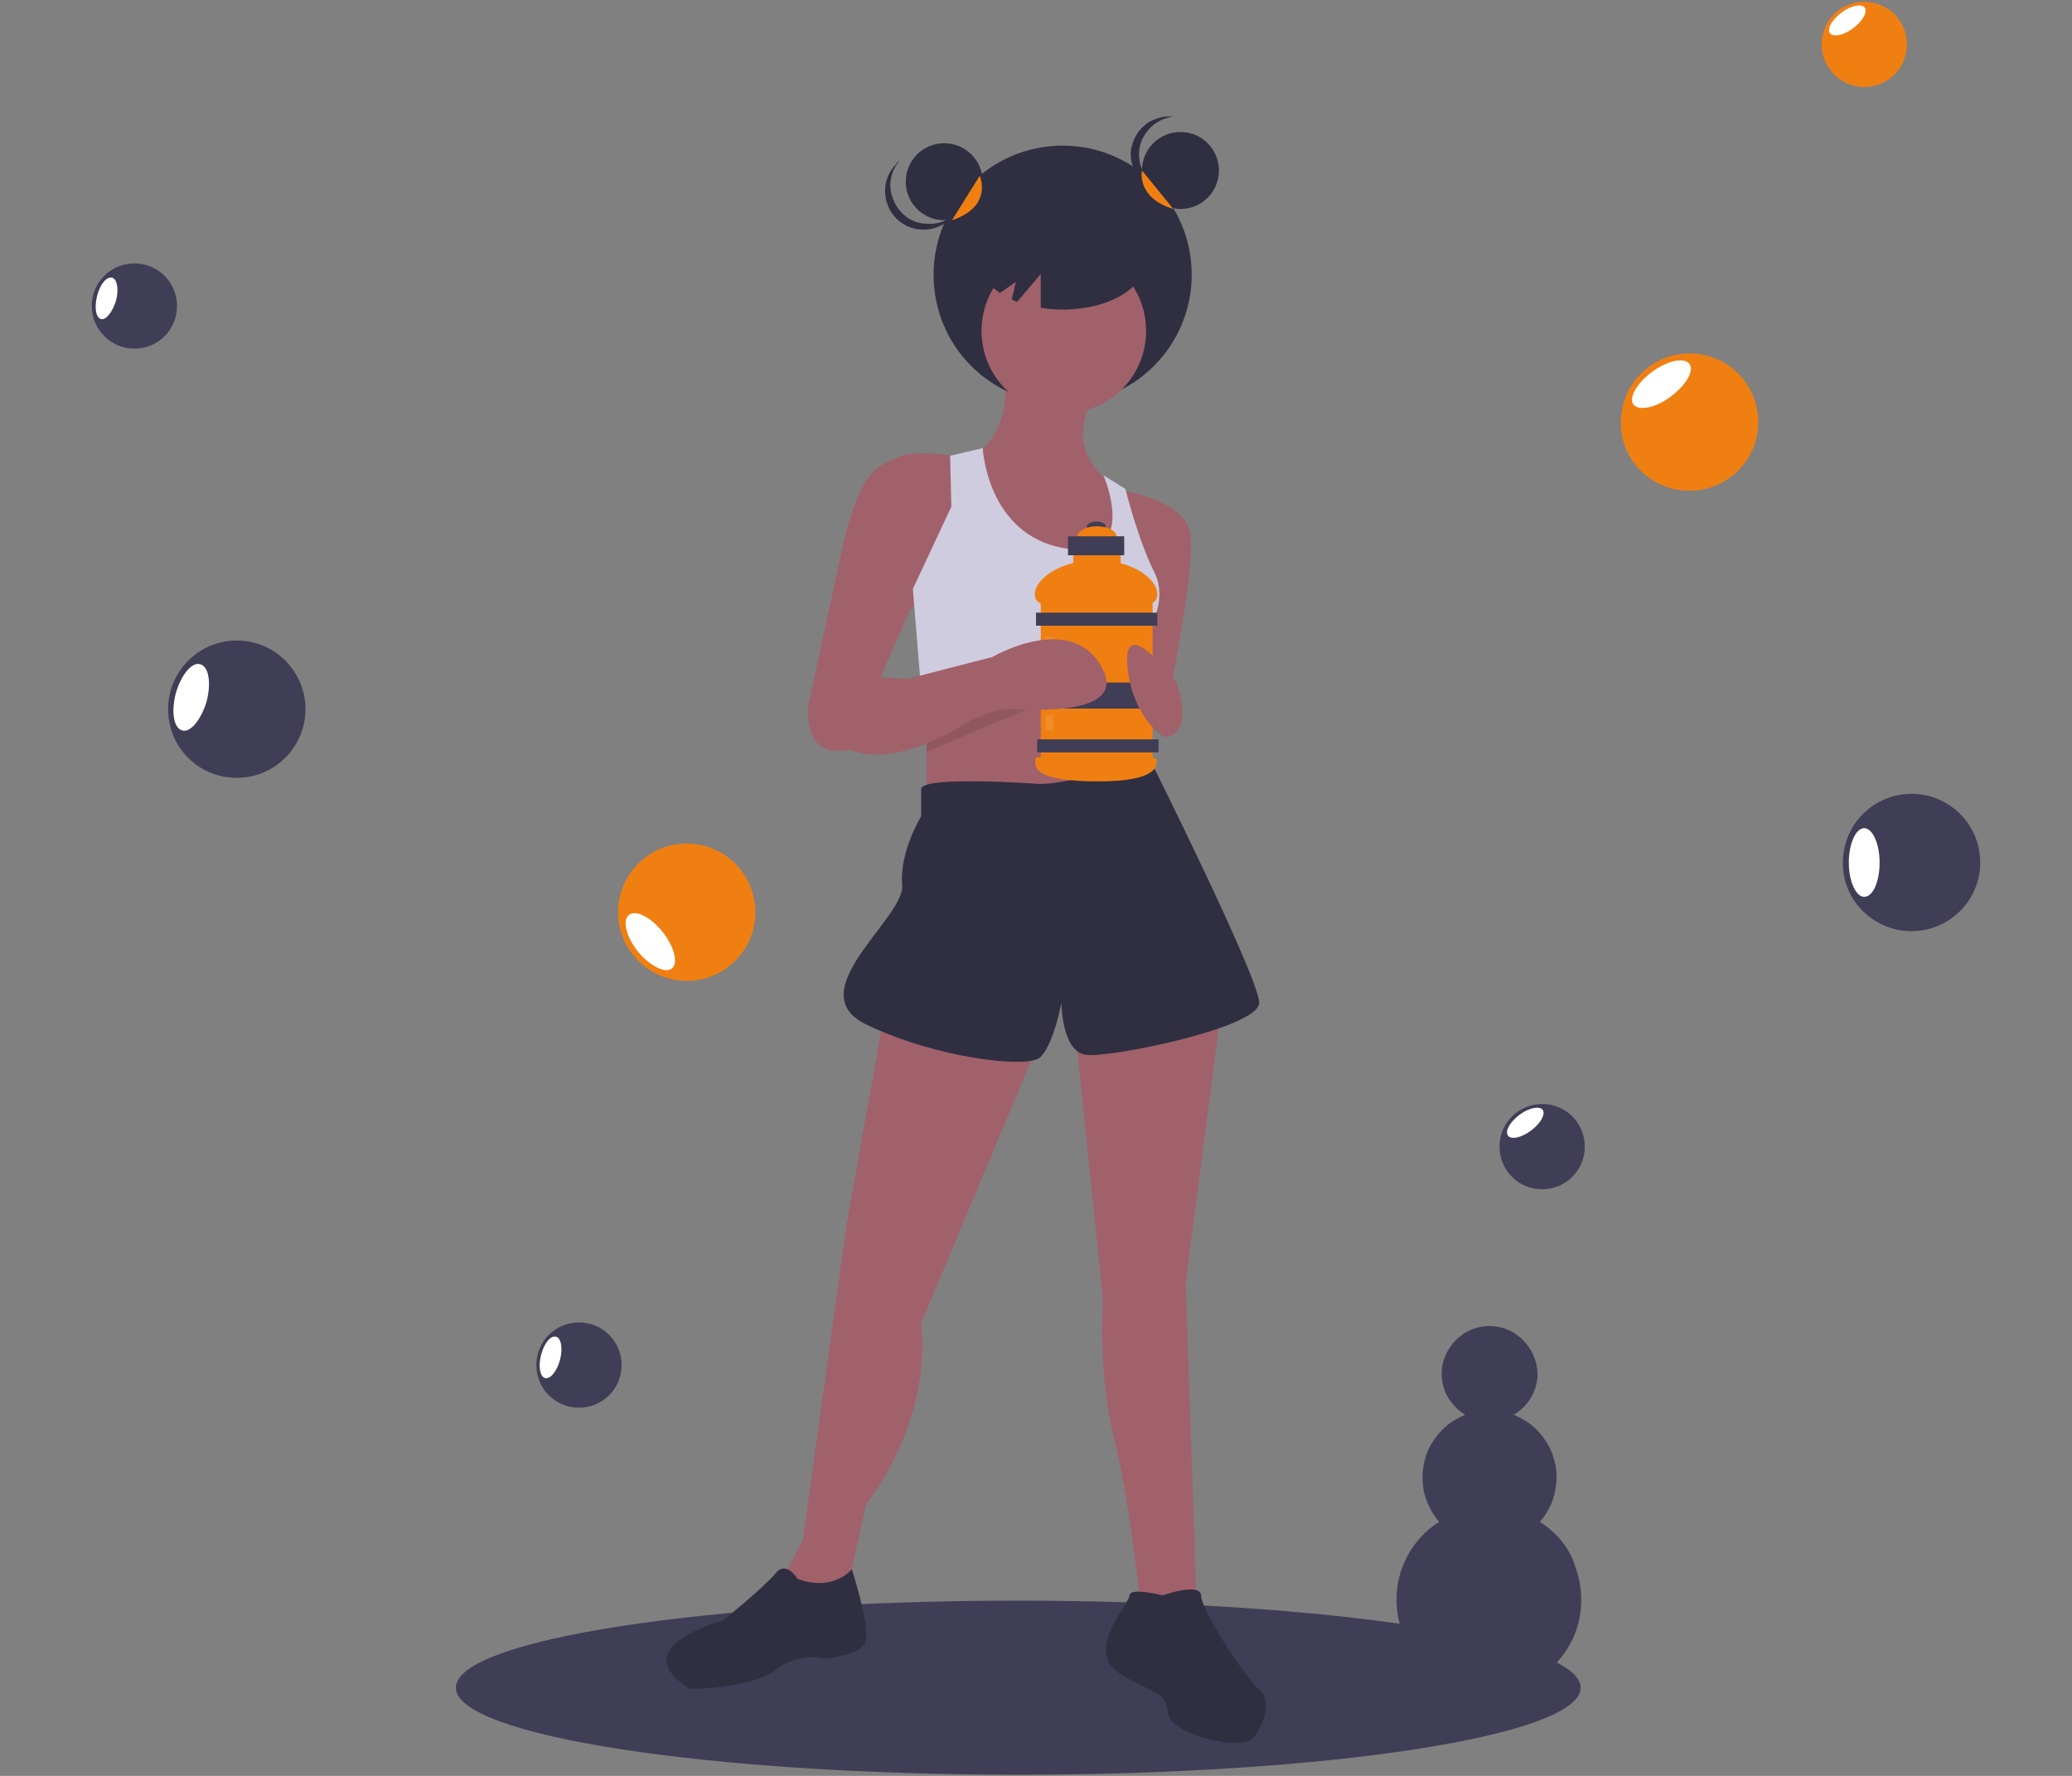 <?xml version="1.0" encoding="utf-8"?>
<!-- Generator: Adobe Illustrator 25.0.0, SVG Export Plug-In . SVG Version: 6.00 Build 0)  -->
<svg version="1.1" id="Layer_1" xmlns="http://www.w3.org/2000/svg" xmlns:xlink="http://www.w3.org/1999/xlink" x="0px" y="0px"
	 viewBox="0 0 350 300" style="enable-background:new 0 0 350 300;" xml:space="preserve">
<rect x="0" y="0" width="350" height="300" fill="#808080" stroke="none"/>
<style type="text/css">
	.st0{clip-path:url(#SVGID_2_);}
	.st1{fill:#403D56;}
	.st2{fill:#A1616A;}
	.st3{fill:#2F2F41;}
	.st4{fill:#D0CCE0;}
	.st5{fill:#F07F12;}
	.st6{opacity:0.1;fill:#FFFFFF;enable-background:new    ;}
	.st7{opacity:0.1;fill:#010202;enable-background:new    ;}
	.st8{fill:#FFFFFF;}
</style>
<g>
	<g>
		<g>
			<g>
				<defs>
					<rect id="SVGID_1_" x="15.5" y="0.2" width="319" height="299.6"/>
				</defs>
				<clipPath id="SVGID_2_">
					<use xlink:href="#SVGID_1_"  style="overflow:visible;"/>
				</clipPath>
				<g class="st0">
					<path class="st1" d="M172,299.8c52.5,0,95-6.6,95-14.7s-42.5-14.7-95-14.7s-95,6.6-95,14.7S119.5,299.8,172,299.8z"/>
					<path class="st2" d="M169.5,62.4c0,0,2.3,10.7-5.6,14.8c0,0,1.9,23.6,13.9,24.1c12.1,0.5,12.1-12.5,12.1-12.5l-1.9-7
						c0,0-8.8-5.1-3.2-14.8L169.5,62.4z"/>
					<path class="st3" d="M179.5,68.2c12,0,21.8-9.7,21.8-21.8s-9.8-21.8-21.8-21.8c-12,0-21.8,9.7-21.8,21.8
						C157.7,58.5,167.4,68.2,179.5,68.2z"/>
					<path class="st2" d="M156.5,112v25.9l38.5-1.4l-2.8-25.5L156.5,112z"/>
					<path class="st2" d="M179.7,69.8c7.7,0,13.9-6.2,13.9-13.9c0-7.7-6.2-13.9-13.9-13.9s-13.9,6.2-13.9,13.9S172,69.8,179.7,69.8z
						"/>
					<path class="st2" d="M162.5,77.2c0,0-7.9-1.4-10.7,0s-6,0.9-9.3,14.4l-6,27.8c0,0-0.9,8.3,6,7.4c7-0.9,6.5-13,6.5-13l4.7-10.7
						l8.3-9.3L162.5,77.2z"/>
					<path class="st2" d="M189,82.8c0,0,11.1,1.4,12.1,7.4c0.9,6-4.2,30.6-4.2,30.6l-7.9-7.9l4.2-15.3L189,82.8z"/>
					<path class="st4" d="M160.5,77l0.2,8.6l-6.5,13.9l1.4,17.1l37.2,0.1l-0.1-8c0,0,5.1-6.5,2.3-12c-2.8-5.6-4.9-14.1-4.9-14.1
						l-3.7-2.3c0,0,6.3,14.6-6.7,12.3c-13-2.3-13.7-16.9-13.7-16.9L160.5,77z"/>
					<path class="st2" d="M149.5,170.3l-6.5,36.6l-7.4,53.3l-3.2,6l2.8,6l7.9-3.7l3.2-14.4c0,0,11.1-13.4,9.3-30.6l20-47.7
						L149.5,170.3z"/>
					<path class="st2" d="M181.6,174l4.7,45.4c0,0-0.9,12.5,1.9,23.6c2.8,11.1,4.7,30.6,4.7,30.6h9.3l-1.9-57l6-46.3L181.6,174z"/>
					<path class="st3" d="M175.1,132.4c0,0-19.5-1.4-19.5,0.9v4.6c0,0-3.7,6-3.2,11.6c0.5,5.6-17.6,18.1-6,23.6
						c11.6,5.6,26.9,7.4,29.2,5.6c2.3-1.9,3.7-9.3,3.7-9.3s0,8.3,4.2,8.8c4.2,0.5,29.2-4.6,29.2-8.8S194.1,128,194.1,128
						S180.6,132.8,175.1,132.4z"/>
					<path class="st3" d="M134.7,266.7c0,0-1.9-3.2-3.7-0.9c-1.9,2.3-8.8,7.9-8.8,7.9s-17.2,4.6-5.6,11.6c0,0,10.2,0,14.4-3.2
						s8.3-1.9,8.3-1.9s6.5-0.5,7-3.2c0.5-2.8-2.4-11.9-2.4-11.9S140.7,269,134.7,266.7z"/>
					<path class="st3" d="M196.4,269.5c0,0-5.6-1.4-5.6,0c0,1.4-7.9,9.7-1.4,13.4c6.5,3.7,7.4,2.8,7.9,6.5
						c0.5,3.7,12.5,6.5,14.4,4.2c1.9-2.3,3.2-6.5,0.9-8.3c-2.3-1.9-9.7-13.4-9.7-15.7C202.9,267.2,196.4,269.5,196.4,269.5z"/>
					<path class="st1" d="M185.2,89.7c0.9,0,1.6-0.4,1.6-0.8s-0.7-0.8-1.6-0.8c-0.9,0-1.6,0.4-1.6,0.8
						C183.5,89.3,184.3,89.7,185.2,89.7z"/>
					<path class="st5" d="M185.3,92.3c1.8,0,3.3-0.8,3.3-1.7c0-0.9-1.5-1.7-3.3-1.7c-1.8,0-3.3,0.8-3.3,1.7
						C182,91.5,183.5,92.3,185.3,92.3z"/>
					<path class="st5" d="M189.3,91.6h-8v5.8h8V91.6z"/>
					<path class="st5" d="M194.7,100.8h-18.9v28.6h18.9L194.7,100.8L194.7,100.8z"/>
					<path class="st5" d="M195.5,100.4c0,2.8-4.7,1.9-10.3,1.9s-10.4,0.9-10.4-1.9c0-2.8,4.8-5.8,10.4-5.8
						C190.9,94.6,195.5,97.6,195.5,100.4z"/>
					<path class="st1" d="M195.5,103.5H175v2.2h20.5L195.5,103.5L195.5,103.5z"/>
					<path class="st1" d="M195.7,124.9h-20.5v2.2h20.5V124.9L195.7,124.9z"/>
					<path class="st1" d="M195.5,115.3H175v4.4h20.5L195.5,115.3L195.5,115.3z"/>
					<path class="st5" d="M195.4,128.4c0,0.9,0.3,3.6-9.9,3.6c-11.6,0-10.6-2.8-10.6-3.8c0-0.9,5.1,0.4,10.6,0.4
						C191,128.6,195.4,127.4,195.4,128.4z"/>
					<path class="st1" d="M189.9,90.6h-9.5v3.2h9.5V90.6z"/>
					<path class="st6" d="M177.9,107.6h-1.3v7h1.3V107.6z"/>
					<path class="st6" d="M177.9,120.8h-1.3v2.6h1.3V120.8z"/>
					<path class="st2" d="M198.7,115.2c0,0-8.8-11.6-8.3-3.2c0.5,8.3,5.6,12.5,6.5,12.5C197.8,124.5,201.5,123.6,198.7,115.2z"/>
					<path class="st7" d="M156.5,124.1c0.7,0.1,11.8-4.1,11.8-4.1l7-0.9l-18.8,7.9L156.5,124.1L156.5,124.1z"/>
					<path class="st2" d="M142.1,116.1c0,0,3.7-2.3,11.1-1.4l14.4-3.7c0,0,13.5-7.9,18.6,1.9c5.1,9.7-19,6.5-19,6.5s-16.2,13-26,6
						L142.1,116.1z"/>
					<path class="st3" d="M159.5,37.2c3.6,0,6.5-2.9,6.5-6.5c0-3.6-2.9-6.5-6.5-6.5s-6.5,2.9-6.5,6.5S155.9,37.2,159.5,37.2z"/>
					<path class="st3" d="M199.4,35.3c3.6,0,6.5-2.9,6.5-6.5c0-3.6-2.9-6.5-6.5-6.5c-3.6,0-6.5,2.9-6.5,6.5
						C192.9,32.4,195.8,35.3,199.4,35.3z"/>
					<path class="st3" d="M192.4,26.1c0-1.6,0.6-3.1,1.7-4.3c1.1-1.2,2.5-1.9,4.1-2.1c-0.9-0.1-1.8,0-2.7,0.3
						c-0.9,0.3-1.7,0.7-2.3,1.3c-0.7,0.6-1.2,1.3-1.6,2.2c-0.4,0.8-0.6,1.7-0.6,2.6c0,0.9,0.2,1.8,0.6,2.6c0.4,0.8,0.9,1.6,1.6,2.2
						c0.7,0.6,1.5,1.1,2.3,1.3c0.9,0.3,1.8,0.4,2.7,0.3c-1.6-0.2-3.1-0.9-4.1-2.1C193,29.2,192.4,27.7,192.4,26.1z"/>
					<path class="st3" d="M152.3,35.9c-1.1-1.1-1.8-2.7-1.9-4.3c-0.1-1.6,0.5-3.2,1.5-4.4c-0.2,0.1-0.4,0.3-0.5,0.5
						c-1.2,1.2-1.9,2.8-1.9,4.6c0,1.7,0.7,3.4,1.9,4.6c1.2,1.2,2.8,1.9,4.6,1.9c1.7,0,3.4-0.7,4.6-1.9c0.2-0.2,0.3-0.3,0.5-0.5
						c-1.3,1-2.8,1.5-4.4,1.4C154.9,37.8,153.4,37.1,152.3,35.9z"/>
					<path class="st3" d="M179.5,36.2c-7.7,0-13.9,3.6-13.9,8.1c0,2,1.3,3.8,3.3,5.2l2.7-1.9l-0.7,3c0.3,0.1,0.6,0.3,0.9,0.4l4-4.7
						v5.7c1.2,0.2,2.5,0.3,3.7,0.3c7.7,0,13.9-3.6,13.9-8.1C193.4,39.9,187.1,36.2,179.5,36.2z"/>
					<path class="st5" d="M192.9,28.8c0,0-1,4.6,5.3,6.5L192.9,28.8z"/>
					<path class="st5" d="M165.5,29.7c0,0,2.3,5.2-4.7,7.5L165.5,29.7z"/>
					<path class="st1" d="M260.1,257.1c1.2-1.4,2.1-3,2.5-4.8c0.4-1.8,0.5-3.6,0-5.4c-0.4-1.8-1.3-3.4-2.5-4.8
						c-1.2-1.4-2.7-2.4-4.4-3.1c1.5-0.9,2.7-2.2,3.4-3.9c0.7-1.6,0.8-3.4,0.3-5.1c-0.5-1.7-1.5-3.2-2.9-4.3
						c-1.4-1.1-3.1-1.7-4.9-1.7c-1.8,0-3.5,0.6-4.9,1.7c-1.4,1.1-2.4,2.6-2.9,4.3c-0.5,1.7-0.3,3.5,0.3,5.1c0.7,1.6,1.9,3,3.4,3.9
						c-1.7,0.7-3.2,1.7-4.4,3.1c-1.2,1.4-2.1,3-2.5,4.8c-0.4,1.8-0.4,3.6,0,5.4c0.5,1.8,1.3,3.4,2.5,4.8c-2.9,1.8-5,4.5-6.2,7.6
						c-1.2,3.2-1.3,6.6-0.4,9.9c0.9,3.2,2.9,6.1,5.6,8.1c2.7,2,6,3.1,9.4,3.1c3.4,0,6.7-1.1,9.4-3.1c2.7-2,4.7-4.9,5.6-8.1
						s0.8-6.7-0.4-9.9C265.2,261.6,263,258.9,260.1,257.1z"/>
					<path class="st5" d="M116,165.7c6.4,0,11.6-5.2,11.6-11.6s-5.2-11.6-11.6-11.6c-6.4,0-11.6,5.2-11.6,11.6
						C104.4,160.5,109.6,165.7,116,165.7z"/>
					<path class="st8" d="M113.5,163.6c1.1-0.9,0.4-3.7-1.6-6.2c-2-2.5-4.6-3.8-5.7-2.8c-1.1,0.9-0.4,3.7,1.6,6.2
						C109.8,163.2,112.4,164.5,113.5,163.6z"/>
					<path class="st1" d="M40,131.4c6.4,0,11.6-5.2,11.6-11.6c0-6.4-5.2-11.6-11.6-11.6s-11.6,5.2-11.6,11.6
						C28.4,126.2,33.5,131.4,40,131.4z"/>
					<path class="st8" d="M34.9,118.5c0.8-3.1,0.4-5.9-1.1-6.3c-1.4-0.4-3.2,1.8-4.1,4.9c-0.8,3.1-0.4,5.9,1.1,6.3
						C32.2,123.8,34,121.5,34.9,118.5z"/>
					<path class="st1" d="M22.7,58.9c4,0,7.2-3.2,7.2-7.2c0-4-3.2-7.2-7.2-7.2s-7.2,3.2-7.2,7.2C15.5,55.6,18.7,58.9,22.7,58.9z"/>
					<path class="st8" d="M19.6,50.8c0.5-1.9,0.2-3.7-0.7-3.9s-2,1.1-2.5,3.1s-0.2,3.7,0.7,3.9C17.9,54.1,19,52.7,19.6,50.8z"/>
					<path class="st1" d="M97.8,237.8c4,0,7.2-3.2,7.2-7.2c0-4-3.2-7.2-7.2-7.2c-4,0-7.2,3.2-7.2,7.2
						C90.6,234.6,93.8,237.8,97.8,237.8z"/>
					<path class="st8" d="M94.6,229.7c0.5-1.9,0.2-3.7-0.7-3.9c-0.9-0.2-2,1.1-2.5,3.1c-0.5,1.9-0.2,3.7,0.7,3.9
						C93,233,94.1,231.6,94.6,229.7z"/>
					<path class="st1" d="M322.9,157.3c6.4,0,11.6-5.2,11.6-11.6c0-6.4-5.2-11.6-11.6-11.6c-6.4,0-11.6,5.2-11.6,11.6
						C311.2,152.1,316.5,157.3,322.9,157.3z"/>
					<path class="st8" d="M314.9,151.5c1.5,0,2.6-2.6,2.6-5.8c0-3.2-1.2-5.8-2.6-5.8s-2.6,2.6-2.6,5.8
						C312.3,148.9,313.5,151.5,314.9,151.5z"/>
					<path class="st5" d="M285.4,82.9c6.4,0,11.6-5.2,11.6-11.6c0-6.4-5.2-11.6-11.6-11.6c-6.4,0-11.6,5.2-11.6,11.6
						C273.7,77.7,278.9,82.9,285.4,82.9z"/>
					<path class="st8" d="M282.2,67c2.6-1.9,4-4.4,3.2-5.5c-0.9-1.2-3.7-0.6-6.3,1.3c-2.6,1.9-4,4.4-3.2,5.5
						C276.8,69.5,279.7,68.9,282.2,67z"/>
					<path class="st5" d="M314.9,14.7c4,0,7.2-3.2,7.2-7.2c0-4-3.2-7.2-7.2-7.2c-4,0-7.2,3.2-7.2,7.2S311,14.7,314.9,14.7z"/>
					<path class="st8" d="M313,4.8c1.6-1.2,2.5-2.7,2-3.5c-0.5-0.7-2.3-0.4-3.9,0.8s-2.5,2.7-2,3.5C309.6,6.3,311.4,6,313,4.8z"/>
					<path class="st1" d="M260.5,200.9c4,0,7.2-3.2,7.2-7.2c0-4-3.2-7.2-7.2-7.2c-4,0-7.2,3.2-7.2,7.2
						C253.3,197.7,256.5,200.9,260.5,200.9z"/>
					<path class="st8" d="M258.6,191c1.6-1.2,2.5-2.7,2-3.5c-0.5-0.7-2.3-0.4-3.9,0.8c-1.6,1.2-2.5,2.7-2,3.5
						C255.2,192.6,257,192.2,258.6,191z"/>
				</g>
			</g>
		</g>
	</g>
</g>
</svg>
